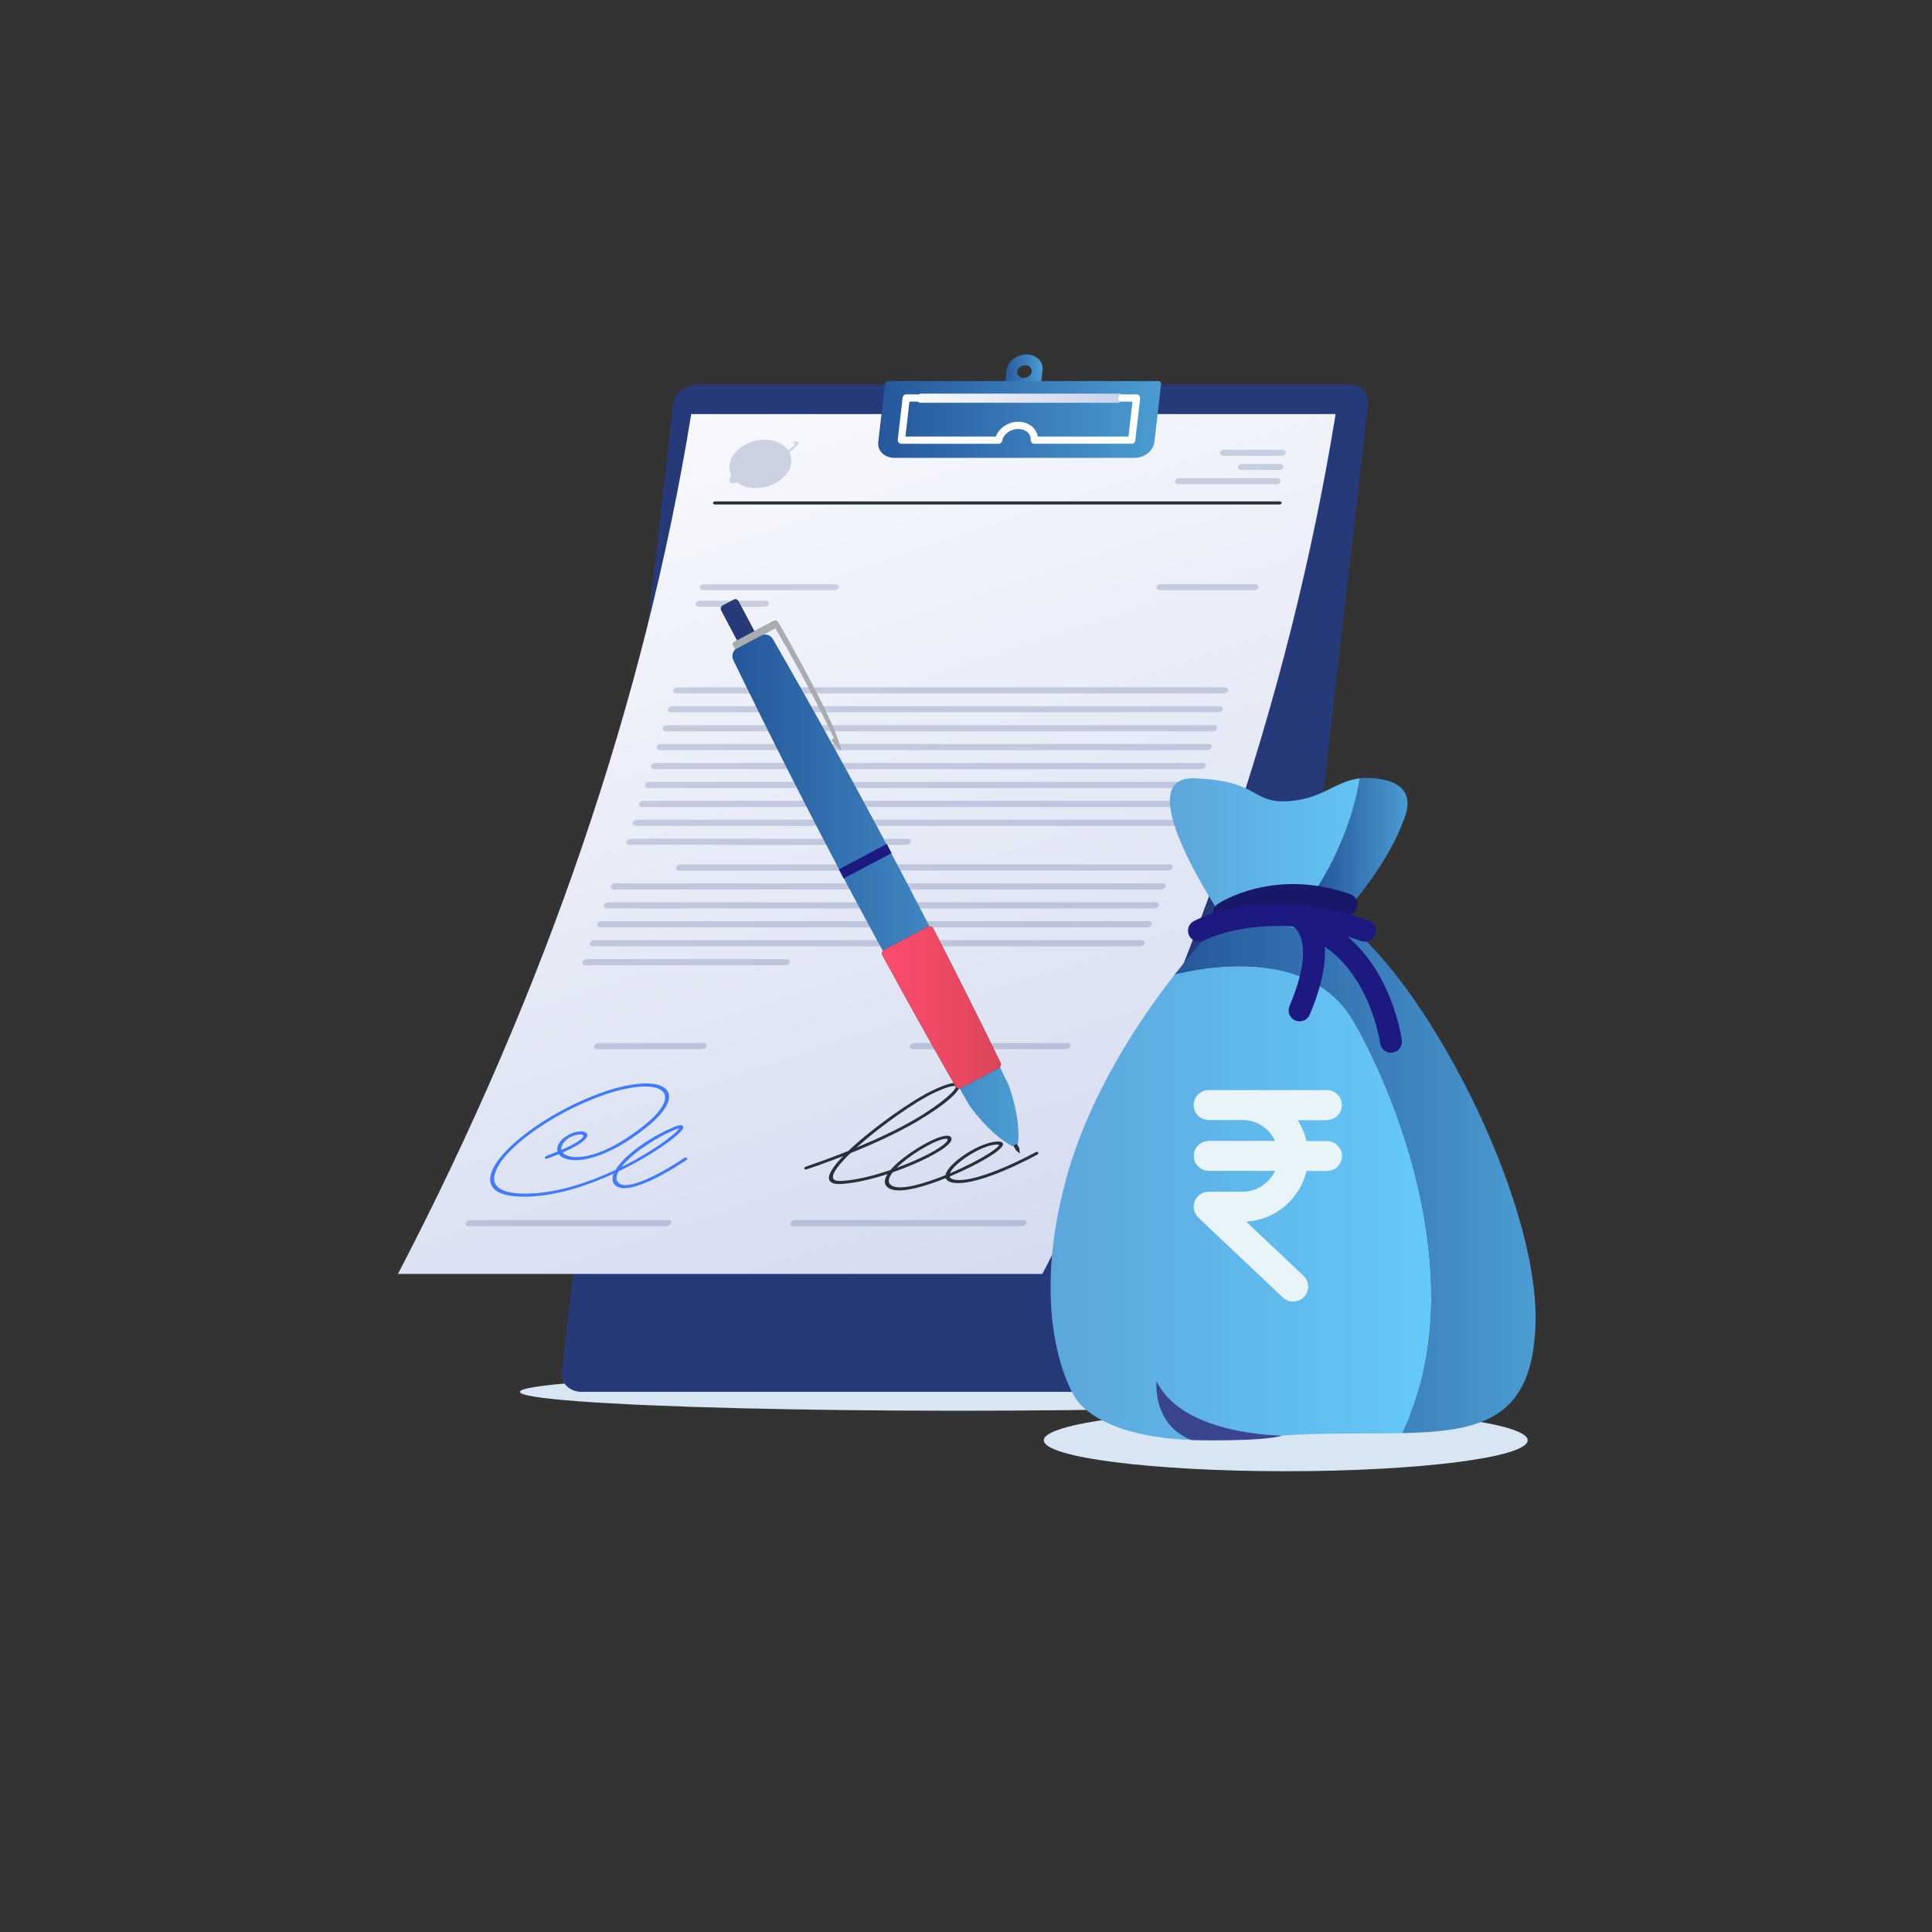 <?xml version="1.0" encoding="UTF-8"?>
<svg id="Layer_1" data-name="Layer 1" xmlns="http://www.w3.org/2000/svg" xmlns:xlink="http://www.w3.org/1999/xlink" viewBox="0 0 500 500">
  <rect x="0" y="0" width="500" height="500" fill="#333333" stroke="none"/>
  <defs>
    <style>
      .cls-1 {
        fill: url(#linear-gradient);
      }

      .cls-2 {
        fill: #e9f4f9;
      }

      .cls-3, .cls-4 {
        fill: #fff;
      }

      .cls-5 {
        fill: #d7e6f2;
      }

      .cls-6 {
        fill: #407bff;
      }

      .cls-7 {
        fill: #1c1980;
      }

      .cls-8 {
        fill: #18186b;
      }

      .cls-9 {
        fill: #263a79;
      }

      .cls-10 {
        fill: #263238;
      }

      .cls-11 {
        fill: #3b448e;
      }

      .cls-4 {
        isolation: isolate;
        opacity: .6;
      }

      .cls-12 {
        fill: url(#linear-gradient-8);
      }

      .cls-13 {
        fill: url(#linear-gradient-9);
      }

      .cls-14 {
        fill: url(#linear-gradient-3);
      }

      .cls-15 {
        fill: url(#linear-gradient-4);
      }

      .cls-16 {
        fill: url(#linear-gradient-2);
      }

      .cls-17 {
        fill: url(#linear-gradient-6);
      }

      .cls-18 {
        fill: url(#linear-gradient-7);
      }

      .cls-19 {
        fill: url(#linear-gradient-5);
      }

      .cls-20 {
        opacity: .2;
      }

      .cls-21 {
        fill: url(#linear-gradient-10);
      }
    </style>
    <linearGradient id="linear-gradient" x1="259.79" y1="96.93" x2="269.84" y2="96.93" gradientUnits="userSpaceOnUse">
      <stop offset="0" stop-color="#25579a"/>
      <stop offset="1" stop-color="#4b9cd3"/>
    </linearGradient>
    <linearGradient id="linear-gradient-2" x1="186.22" y1="102.98" x2="286.21" y2="405.94" gradientUnits="userSpaceOnUse">
      <stop offset="0" stop-color="#f8f9fd"/>
      <stop offset="1" stop-color="#c9d2ec"/>
    </linearGradient>
    <linearGradient id="linear-gradient-3" x1="227.27" y1="108.56" x2="300.49" y2="108.56" xlink:href="#linear-gradient"/>
    <linearGradient id="linear-gradient-4" x1="237.43" y1="103.05" x2="290.22" y2="103.05" xlink:href="#linear-gradient-2"/>
    <linearGradient id="linear-gradient-5" x1="189.54" y1="230.42" x2="263.58" y2="230.42" xlink:href="#linear-gradient"/>
    <linearGradient id="linear-gradient-6" x1="228.26" y1="260.71" x2="259.03" y2="260.71" gradientUnits="userSpaceOnUse">
      <stop offset="0" stop-color="#fe4c70"/>
      <stop offset="1" stop-color="#db4658"/>
    </linearGradient>
    <linearGradient id="linear-gradient-7" x1="271.88" y1="311.4" x2="370.42" y2="311.4" gradientUnits="userSpaceOnUse">
      <stop offset="0" stop-color="#5ca6db"/>
      <stop offset="1" stop-color="#64c9f9"/>
    </linearGradient>
    <linearGradient id="linear-gradient-8" x1="303.99" y1="304.32" x2="397.41" y2="304.32" xlink:href="#linear-gradient"/>
    <linearGradient id="linear-gradient-9" x1="302.78" y1="221.26" x2="363.95" y2="221.26" xlink:href="#linear-gradient-7"/>
    <linearGradient id="linear-gradient-10" x1="341.14" y1="217.98" x2="364.26" y2="217.98" xlink:href="#linear-gradient"/>
  </defs>
  <ellipse class="cls-5" cx="332.75" cy="372.75" rx="62.61" ry="8"/>
  <ellipse class="cls-5" cx="247.95" cy="360.21" rx="113.41" ry="4.89"/>
  <g>
    <path class="cls-9" d="M318.83,360.21H150.59c-3.19,0-5.52-2.26-5.2-5.06l28.87-250.59c.32-2.79,3.17-5.06,6.36-5.06h168.24c3.19,0,5.52,2.26,5.2,5.06l-28.87,250.59c-.32,2.79-3.17,5.06-6.36,5.06Z"/>
    <path class="cls-1" d="M265.63,91.74c-2.57,0-4.86,1.82-5.12,4.07l-.73,6.32h9.3l.73-6.32c.26-2.25-1.61-4.07-4.18-4.07Zm-.7,6.06c-1.04,0-1.79-.74-1.69-1.64,.1-.91,1.03-1.64,2.07-1.64s1.79,.74,1.69,1.64c-.1,.91-1.03,1.64-2.07,1.64Z"/>
    <g>
      <path class="cls-16" d="M269.75,329.69H102.99c38.46-73.81,63.92-148.73,75.9-222.53h166.77c-11.98,73.81-37.44,148.73-75.9,222.53Z"/>
      <path class="cls-10" d="M331.16,130.56H185c-.27,0-.49-.18-.47-.4,.01-.22,.25-.4,.53-.4h146.17c.28,0,.49,.18,.47,.4-.02,.22-.25,.4-.53,.4Z"/>
      <g class="cls-20">
        <g>
          <path class="cls-9" d="M204.71,120.06c-.63,3.46-4.73,6.27-9.11,6.27s-7.38-2.81-6.75-6.27c.63-3.46,4.67-6.27,9.04-6.27,4.38,0,7.45,2.8,6.81,6.27Z"/>
          <path class="cls-9" d="M192.32,119.12s-4.51,4.44-3.32,5.8c1.2,1.36,13.48-6.26,16.43-8.86,2.96-2.6-.42-1.56-.42-1.56,0,0,1.25,.05,.54,.86-1.43,1.64-12.99,7.5-14.13,7.19-1.13-.31,.9-3.42,.9-3.42Z"/>
        </g>
        <g>
          <path class="cls-9" d="M331.71,117.96h-15.03c-.55,0-.98-.35-.96-.79,.02-.44,.49-.79,1.04-.79h15.03c.55,0,.98,.35,.96,.79-.02,.44-.49,.79-1.04,.79Z"/>
          <path class="cls-9" d="M331.04,121.64h-9.69c-.55,0-.98-.35-.95-.79,.03-.44,.49-.79,1.04-.79h9.69c.55,0,.98,.35,.96,.79-.02,.44-.49,.79-1.05,.79Z"/>
          <path class="cls-9" d="M330.34,125.32h-25.32c-.55,0-.98-.35-.95-.79,.03-.44,.5-.79,1.05-.79h25.32c.55,0,.98,.35,.95,.79-.03,.44-.5,.79-1.05,.79Z"/>
        </g>
      </g>
      <g class="cls-20">
        <path class="cls-9" d="M172.42,317.34h-51.18c-.55,0-.87-.35-.71-.79,.16-.44,.74-.79,1.29-.79h51.18c.55,0,.87,.35,.71,.79-.16,.44-.74,.79-1.29,.79Z"/>
        <path class="cls-9" d="M264.32,317.34h-59.05c-.55,0-.87-.35-.71-.79,.16-.44,.74-.79,1.29-.79h59.05c.55,0,.87,.35,.71,.79-.16,.44-.74,.79-1.29,.79Z"/>
        <path class="cls-9" d="M181.61,271.53h-27.13c-.55,0-.89-.36-.76-.79,.13-.44,.68-.79,1.24-.79h27.13c.55,0,.9,.36,.76,.79-.13,.44-.68,.79-1.24,.79Z"/>
        <path class="cls-9" d="M275.78,271.53h-39.52c-.55,0-.89-.36-.76-.79,.13-.44,.68-.79,1.24-.79h39.52c.55,0,.89,.36,.76,.79-.13,.44-.69,.79-1.24,.79Z"/>
      </g>
      <path class="cls-10" d="M232.65,308.07c-.97,0-1.8-.14-2.41-.45-1.28-.65-1.58-1.74-.9-3.16,.1-.2,.21-.4,.34-.61-4.17,1.36-8.47,2.36-12.03,2.57-2.46,.14-3.05-.7-3.12-1.44-.12-1.3,1.35-3.38,3.68-5.79-5.4,2.11-9.37,3.41-9.45,3.43-.28,.09-.55,0-.6-.19-.05-.2,.14-.43,.43-.53,.09-.03,4.8-1.57,10.95-4.03,6.24-5.95,16.61-13.26,22.01-15.77,3.87-1.8,6.11-2.28,6.69-1.45,.9,1.31-3.51,5.22-10.81,9.52-5.42,3.2-11.89,6.08-17.32,8.26-2.82,2.7-4.67,5.02-4.55,6.28,.02,.26,.1,1.04,2.29,.91,3.67-.21,8.25-1.34,12.6-2.82,3.12-3.69,10.37-8.05,13.69-8.77,1.28-.28,1.79,0,1.99,.3,.19,.28,.27,.77-.42,1.56-1.77,2.01-7.92,5.16-14.67,7.5-.31,.4-.57,.79-.74,1.15-.53,1.11-.32,1.89,.66,2.38,2.24,1.13,8.04-.48,13.73-2.79,.04-.25,.13-.51,.27-.79,1.6-3.19,9.42-8.12,13.59-7.9,.83,.04,1.02,.37,1.04,.63,.09,1.15-3.43,3.3-6.41,4.9-2.09,1.12-4.71,2.38-7.44,3.52,.14,.43,.62,.71,1.47,.83,6.19,.89,20.66-7.04,20.79-7.12,.26-.14,.57-.13,.69,.04,.12,.17,.01,.42-.24,.56-.59,.34-15.06,8.27-21.68,7.3-1.12-.16-1.8-.58-2.02-1.2-4.42,1.78-9.01,3.18-12.09,3.18Zm25.35-11.85c-3.66,0-10.71,4.5-12.08,7.21-.04,.08-.08,.15-.1,.23,2.48-1.05,4.9-2.21,6.93-3.31,4.28-2.3,5.83-3.7,5.8-4.04,0-.02-.09-.07-.34-.08-.07,0-.14,0-.22,0Zm-13.19-1.52c-.21,0-.45,.04-.63,.08-2.86,.63-8.92,4.23-12.11,7.45,6.01-2.19,11.3-4.93,12.84-6.67,.3-.34,.4-.59,.29-.74-.06-.09-.21-.12-.39-.12Zm2.13-13.66c-.61,0-2.06,.33-5.03,1.7-5.16,2.4-14.19,8.81-20.25,14.25,4.95-2.05,10.54-4.61,15.3-7.42,7.67-4.53,10.76-7.85,10.36-8.44-.03-.05-.14-.09-.37-.09Z"/>
      <g class="cls-20">
        <path class="cls-9" d="M215.93,152.75h-33.96c-.55,0-.96-.36-.91-.79,.05-.44,.53-.79,1.08-.79h33.96c.55,0,.96,.36,.92,.79-.05,.44-.53,.79-1.09,.79Z"/>
        <path class="cls-9" d="M197.92,157.03h-16.98c-.55,0-.96-.36-.91-.79,.05-.44,.54-.79,1.09-.79h16.98c.55,0,.96,.36,.91,.79-.05,.44-.54,.79-1.09,.79Z"/>
        <path class="cls-9" d="M316.69,179.45H175.1c-.55,0-.95-.36-.88-.79,.07-.44,.57-.79,1.12-.79h141.59c.55,0,.95,.36,.88,.79-.07,.44-.57,.79-1.12,.79Z"/>
        <path class="cls-9" d="M315.31,184.35H173.71c-.55,0-.94-.36-.87-.79,.07-.44,.57-.79,1.13-.79h141.59c.55,0,.94,.36,.87,.79-.07,.44-.57,.79-1.13,.79Z"/>
        <path class="cls-9" d="M313.88,189.25H172.29c-.55,0-.94-.36-.87-.79,.07-.44,.58-.79,1.13-.79h141.59c.55,0,.94,.36,.87,.79-.07,.44-.58,.79-1.13,.79Z"/>
        <path class="cls-9" d="M312.42,194.15H170.83c-.55,0-.94-.36-.86-.8,.08-.44,.59-.8,1.14-.8h141.59c.55,0,.94,.36,.86,.8-.08,.44-.59,.8-1.14,.8Z"/>
        <path class="cls-9" d="M310.93,199.05H169.33c-.55,0-.93-.36-.85-.8,.08-.44,.59-.8,1.14-.8h141.59c.55,0,.94,.36,.86,.8-.08,.44-.59,.8-1.14,.8Z"/>
        <path class="cls-9" d="M309.39,203.95H167.79c-.55,0-.93-.36-.85-.8,.08-.44,.6-.8,1.15-.8h141.59c.55,0,.93,.36,.85,.8-.08,.44-.6,.8-1.15,.8Z"/>
        <path class="cls-9" d="M307.81,208.85H166.22c-.55,0-.93-.36-.84-.8,.09-.44,.61-.8,1.16-.8h141.59c.55,0,.93,.36,.84,.8-.09,.44-.61,.8-1.16,.8Z"/>
        <path class="cls-9" d="M306.2,213.75H164.6c-.55,0-.93-.36-.84-.8,.09-.44,.61-.8,1.16-.8h141.59c.55,0,.93,.36,.84,.8-.09,.44-.61,.8-1.16,.8Z"/>
        <path class="cls-9" d="M234.54,218.65h-71.59c-.55,0-.92-.36-.83-.8,.1-.44,.62-.8,1.17-.8h71.59c.55,0,.92,.36,.83,.8-.09,.44-.62,.8-1.17,.8Z"/>
        <path class="cls-9" d="M324.61,152.75h-24.42c-.55,0-.96-.36-.91-.79,.04-.44,.53-.79,1.08-.79h24.42c.55,0,.96,.36,.92,.79-.05,.44-.53,.79-1.09,.79Z"/>
        <path class="cls-9" d="M302.3,225.3h-126.52c-.55,0-.92-.36-.82-.8,.1-.44,.62-.8,1.18-.8h126.52c.55,0,.92,.36,.82,.8-.1,.44-.62,.8-1.18,.8Z"/>
        <path class="cls-9" d="M300.5,230.2H158.9c-.55,0-.92-.36-.82-.8,.1-.44,.63-.8,1.18-.8h141.59c.55,0,.92,.36,.82,.8-.1,.44-.63,.8-1.18,.8Z"/>
        <path class="cls-9" d="M298.72,235.1H157.12c-.55,0-.92-.36-.81-.8,.1-.44,.64-.8,1.19-.8h141.59c.55,0,.92,.36,.81,.8-.11,.44-.64,.8-1.19,.8Z"/>
        <path class="cls-9" d="M296.9,240H155.3c-.55,0-.91-.36-.8-.8,.11-.44,.64-.8,1.2-.8h141.59c.55,0,.91,.36,.8,.8-.11,.44-.65,.79-1.2,.8Z"/>
        <path class="cls-9" d="M295.04,244.9H153.45c-.55,0-.91-.36-.8-.8,.11-.44,.65-.8,1.2-.8,47.2,0,94.4,0,141.59,0,.55,0,.91,.36,.8,.8-.11,.44-.65,.8-1.2,.8Z"/>
        <path class="cls-9" d="M203.14,249.8h-51.59c-.55,0-.91-.36-.79-.79,.12-.44,.66-.79,1.21-.79h51.59c.55,0,.91,.36,.79,.79-.12,.44-.66,.8-1.21,.79Z"/>
      </g>
      <path class="cls-6" d="M135.61,309.7c-7.35,0-8.82-2.5-8.75-4.64,.25-6.37,14.45-17.27,29.25-22.42,8.13-2.83,14.61-3,16.52-.45,1.56,2.1-.36,5.59-5.31,9.56-9.8,7.84-17.9,9.63-21.48,7.92-.55-.26-.96-.59-1.24-.98-.91,.37-1.89,.76-2.95,1.14-.28,.1-.56,.03-.62-.16-.06-.19,.11-.43,.39-.54,1.06-.39,2.01-.76,2.86-1.11-.22-.76,0-1.64,.68-2.53,1.39-1.83,3.92-2.75,5.58-2.68,.95,.04,1.49,.41,1.46,.99-.06,1.14-2.3,2.69-6.39,4.46,.21,.27,.53,.51,.92,.7,2.43,1.16,9.47,.84,20.13-7.68,4.56-3.65,6.38-6.78,5.04-8.58-1.66-2.23-7.84-1.97-15.38,.65-14.39,5.01-28.19,15.47-28.43,21.52-.1,2.8,2.97,4.2,8.94,4.03,7.62-.21,15.68-2.93,22.45-6.13,2.14-3.58,8.37-8.23,14.96-11.03,1.32-.56,2.08-.68,2.43-.4,.28,.21,.22,.58-.16,1.1-1.38,1.85-7.93,6.65-16.43,10.71-.12,.21-.21,.41-.29,.61-.44,1.11-.28,1.97,.5,2.53,2.82,2.05,13.07-4.05,16.74-6.58,.24-.16,.56-.18,.72-.03,.16,.14,.09,.4-.15,.56-.55,.39-14.15,9.59-18.13,6.69-.98-.72-1.22-1.82-.68-3.18-6.87,3.15-14.84,5.73-22.21,5.94-.33,0-.66,.01-.98,.01Zm40.17-17.7c-.17,.03-.53,.12-1.22,.42-5.71,2.42-11.29,6.4-13.73,9.61,5.14-2.55,9.4-5.31,12.01-7.3,2.07-1.58,2.78-2.42,2.94-2.73Zm-25.67,1.61c-1.15,0-3.15,.64-4.28,2.14-.49,.65-.67,1.29-.54,1.85,4.34-1.88,5.66-3.13,5.68-3.63,.02-.3-.51-.36-.74-.37-.04,0-.08,0-.12,0Z"/>
    </g>
    <path class="cls-14" d="M293.63,118.49h-62.16c-2.56,0-4.43-1.82-4.18-4.06l1.74-15.07c.05-.4,.46-.73,.92-.73h69.79c.46,0,.79,.33,.75,.73l-1.74,15.07c-.26,2.24-2.55,4.06-5.11,4.06Z"/>
    <path class="cls-3" d="M292.88,114.84h-25.17c-.25,0-.5-.1-.68-.29-.18-.18-.27-.43-.26-.69,.03-.7-.21-1.34-.7-1.85-.6-.63-1.54-.99-2.55-.99-2.02,0-3.84,1.34-4.16,3.06-.08,.44-.47,.77-.92,.77h-25.17c-.27,0-.52-.11-.7-.31s-.26-.46-.23-.73l1.26-10.91c.05-.47,.45-.83,.93-.83h59.61c.27,0,.52,.11,.7,.31s.26,.46,.23,.73l-1.26,10.91c-.05,.47-.45,.83-.93,.83Zm-24.3-1.87h23.47l1.04-9.04h-57.73l-1.04,9.04h23.41c.8-2.2,3.2-3.82,5.79-3.82,1.55,0,2.94,.56,3.91,1.57,.61,.64,1,1.41,1.15,2.25Z"/>
    <path class="cls-15" d="M289.44,103.05c.11-.92,.79-1.19,.79-1.19h-52s-.68,.27-.79,1.19c-.11,.94,.51,1.19,.51,1.19h52s-.62-.25-.51-1.19Z"/>
  </g>
  <g>
    <polygon class="cls-10" points="263.78 297.14 263.95 298.55 262.88 297.62 259.65 291.52 260.55 291.04 263.78 297.14"/>
    <path class="cls-10" d="M190.33,155.08h3.22c.5,0,.91,.41,.91,.91v13.95h-5.04v-13.95c0-.5,.41-.91,.91-.91Z" transform="translate(-53.73 108.68) rotate(-27.89)"/>
    <path class="cls-9" d="M190.33,155.08h3.22c.5,0,.91,.41,.91,.91v13.95h-5.04v-13.95c0-.5,.41-.91,.91-.91Z" transform="translate(-53.73 108.68) rotate(-27.89)"/>
    <path class="cls-19" d="M196.87,164.49l-6.07,3.21c-1.13,.6-1.58,1.98-1.02,3.12,18.98,39.17,39.39,77.66,61.15,115.35h0s5.05,7.25,11.05,10.47l1.5-.79c.71-6.77-2.44-15.02-2.44-15.02h0c-18.93-39.19-39.29-77.71-61.01-115.43-.64-1.1-2.03-1.51-3.16-.91Z"/>
    <path class="cls-10" d="M200.28,160.66l-10.23,5.41c-.34,.18-.48,.61-.29,.95l.54,1.03,10.4-5.5c8.93,15.1,15.12,28.35,15.12,28.35l-.57,.77,2.38,2.6c-.84-6.14-13.87-29.07-16.29-33.29-.21-.37-.69-.51-1.07-.31Z"/>
    <rect class="cls-6" x="216.91" y="221.56" width="14" height="2.69" transform="translate(-78.27 130.66) rotate(-27.9)"/>
    <path class="cls-10" d="M228.4,247.28c6.19,11.37,12.49,22.67,18.9,33.86,.29,.51,.94,.69,1.45,.42l9.7-5.13c.52-.27,.73-.91,.47-1.44-5.65-11.59-11.46-23.15-17.38-34.67-.28-.54-.94-.75-1.48-.46l-11.22,5.94c-.54,.28-.74,.95-.45,1.48Z"/>
    <rect class="cls-7" x="216.91" y="221.56" width="14" height="2.69" transform="translate(-78.27 130.66) rotate(-27.9)"/>
    <path class="cls-4" d="M200.28,160.66l-10.23,5.41c-.34,.18-.48,.61-.29,.95l.54,1.03,10.4-5.5c8.93,15.1,15.12,28.35,15.12,28.35l-.57,.77,2.38,2.6c-.84-6.14-13.87-29.07-16.29-33.29-.21-.37-.69-.51-1.07-.31Z"/>
    <path class="cls-17" d="M228.4,247.28c6.19,11.37,12.49,22.67,18.9,33.86,.29,.51,.94,.69,1.45,.42l9.7-5.13c.52-.27,.73-.91,.47-1.44-5.65-11.59-11.46-23.15-17.38-34.67-.28-.54-.94-.75-1.48-.46l-11.22,5.94c-.54,.28-.74,.95-.45,1.48Z"/>
  </g>
  <g>
    <g>
      <path class="cls-18" d="M350.18,264.1c-12.54-21.55-46.07-11.91-46.19-11.87-9.65,12.36-22.28,31.51-28.13,53.08-10.15,37.42,2.32,56.27,2.32,56.27,0,0,6.96,14.5,47.57,10.44,13.85-1.39,26.45-.89,37.08-1.12h0c18-36.66-.08-85.21-12.65-106.8Z"/>
      <path class="cls-12" d="M397.39,342.44c.87-32.78-29.33-90.29-50.76-104.71h-30.07s-5.48,5.42-12.57,14.5c.12-.04,33.65-9.68,46.19,11.87,12.57,21.59,30.65,70.14,12.65,106.8h0c20.65-.44,33.9-3.6,34.56-28.46Z"/>
    </g>
    <path class="cls-13" d="M316.56,237.73s-25.19-36.91-7.47-36.3c17.72,.61,14.44,7.03,25.55,5.81,11.11-1.22,13.25-9.17,26.08-4.28,12.83,4.89-16.8,38.19-16.8,38.19l-27.36-3.42Z"/>
    <path class="cls-2" d="M343.4,289.86c2.13,0,3.87-1.74,3.87-3.87s-1.74-3.87-3.87-3.87h-30.61c-2.13,0-3.87,1.74-3.87,3.87s1.74,3.87,3.87,3.87h8.77c3.75,0,6.96,2.2,8.43,5.41h-17.16c-2.13,0-3.87,1.74-3.87,3.87s1.74,3.87,3.87,3.87h17.16c-1.47,3.17-4.68,5.41-8.43,5.41h-8.77c-1.58,0-3.01,.97-3.59,2.44-.58,1.47-.23,3.17,.93,4.25l21.88,20.68c.73,.7,1.7,1.04,2.67,1.04,1.04,0,2.05-.43,2.82-1.2,1.47-1.55,1.39-3.98-.15-5.45l-14.84-14.03c7.61-.43,13.92-5.88,15.62-13.1h5.3c2.13,0,3.87-1.74,3.87-3.87s-1.74-3.87-3.87-3.87h-5.3c-.46-1.93-1.24-3.79-2.32-5.41h7.61v-.04Z"/>
    <path class="cls-11" d="M331.8,371.53s-25.78,0-32.47-14.08c0,0-1.26,11.08,8.95,15.22,0,0,18.12,.53,23.53-1.13Z"/>
    <path class="cls-21" d="M341.14,229.31s8.44-12.71,10.72-27.92c0,0,17.42-1.62,10.98,11.78,0,0-2.78,8.81-13.5,21.49l-8.19-5.34Z"/>
    <g>
      <path class="cls-8" d="M316.81,239.12c-.94,.02-1.87-.43-2.43-1.28-.86-1.31-.5-3.06,.8-3.92,.59-.39,14.69-9.48,34.29-2.49,1.48,.53,2.25,2.15,1.72,3.63-.53,1.47-2.15,2.24-3.63,1.72-16.84-6-28.77,1.56-29.27,1.88-.46,.3-.98,.45-1.5,.46Z"/>
      <path class="cls-7" d="M353.3,243.72c-.31,0-.63-.05-.94-.16-24.72-8.64-40.55-.27-40.71-.19-1.37,.75-3.1,.24-3.85-1.13-.75-1.38-.24-3.1,1.13-3.85,.73-.4,18.23-9.65,45.29-.19,1.48,.52,2.26,2.14,1.74,3.61-.41,1.17-1.51,1.9-2.68,1.9Z"/>
      <path class="cls-7" d="M336.33,264.34c-.37,0-.74-.07-1.1-.23-1.44-.61-2.12-2.28-1.51-3.72,7.25-17.13,1.03-20.52,.97-20.55,.06,.03-.3-.18-.3-.18l2.55-5.02c.32,.13,3.17,1.4,4.81,5.39,2.21,5.37,1.26,12.96-2.8,22.57-.46,1.08-1.51,1.73-2.61,1.73Z"/>
      <path class="cls-7" d="M360.37,272.42c-1.55,.21-2.98-.88-3.19-2.43h0c0-.05-.74-5.24-3.4-11.19-3.45-7.71-8.35-13.01-14.56-15.76-1.43-.63-2.08-2.31-1.45-3.74,.63-1.43,2.31-2.08,3.74-1.45,17.93,7.92,21.16,30.42,21.29,31.37,.21,1.55-.88,2.98-2.43,3.19Z"/>
    </g>
  </g>
</svg>